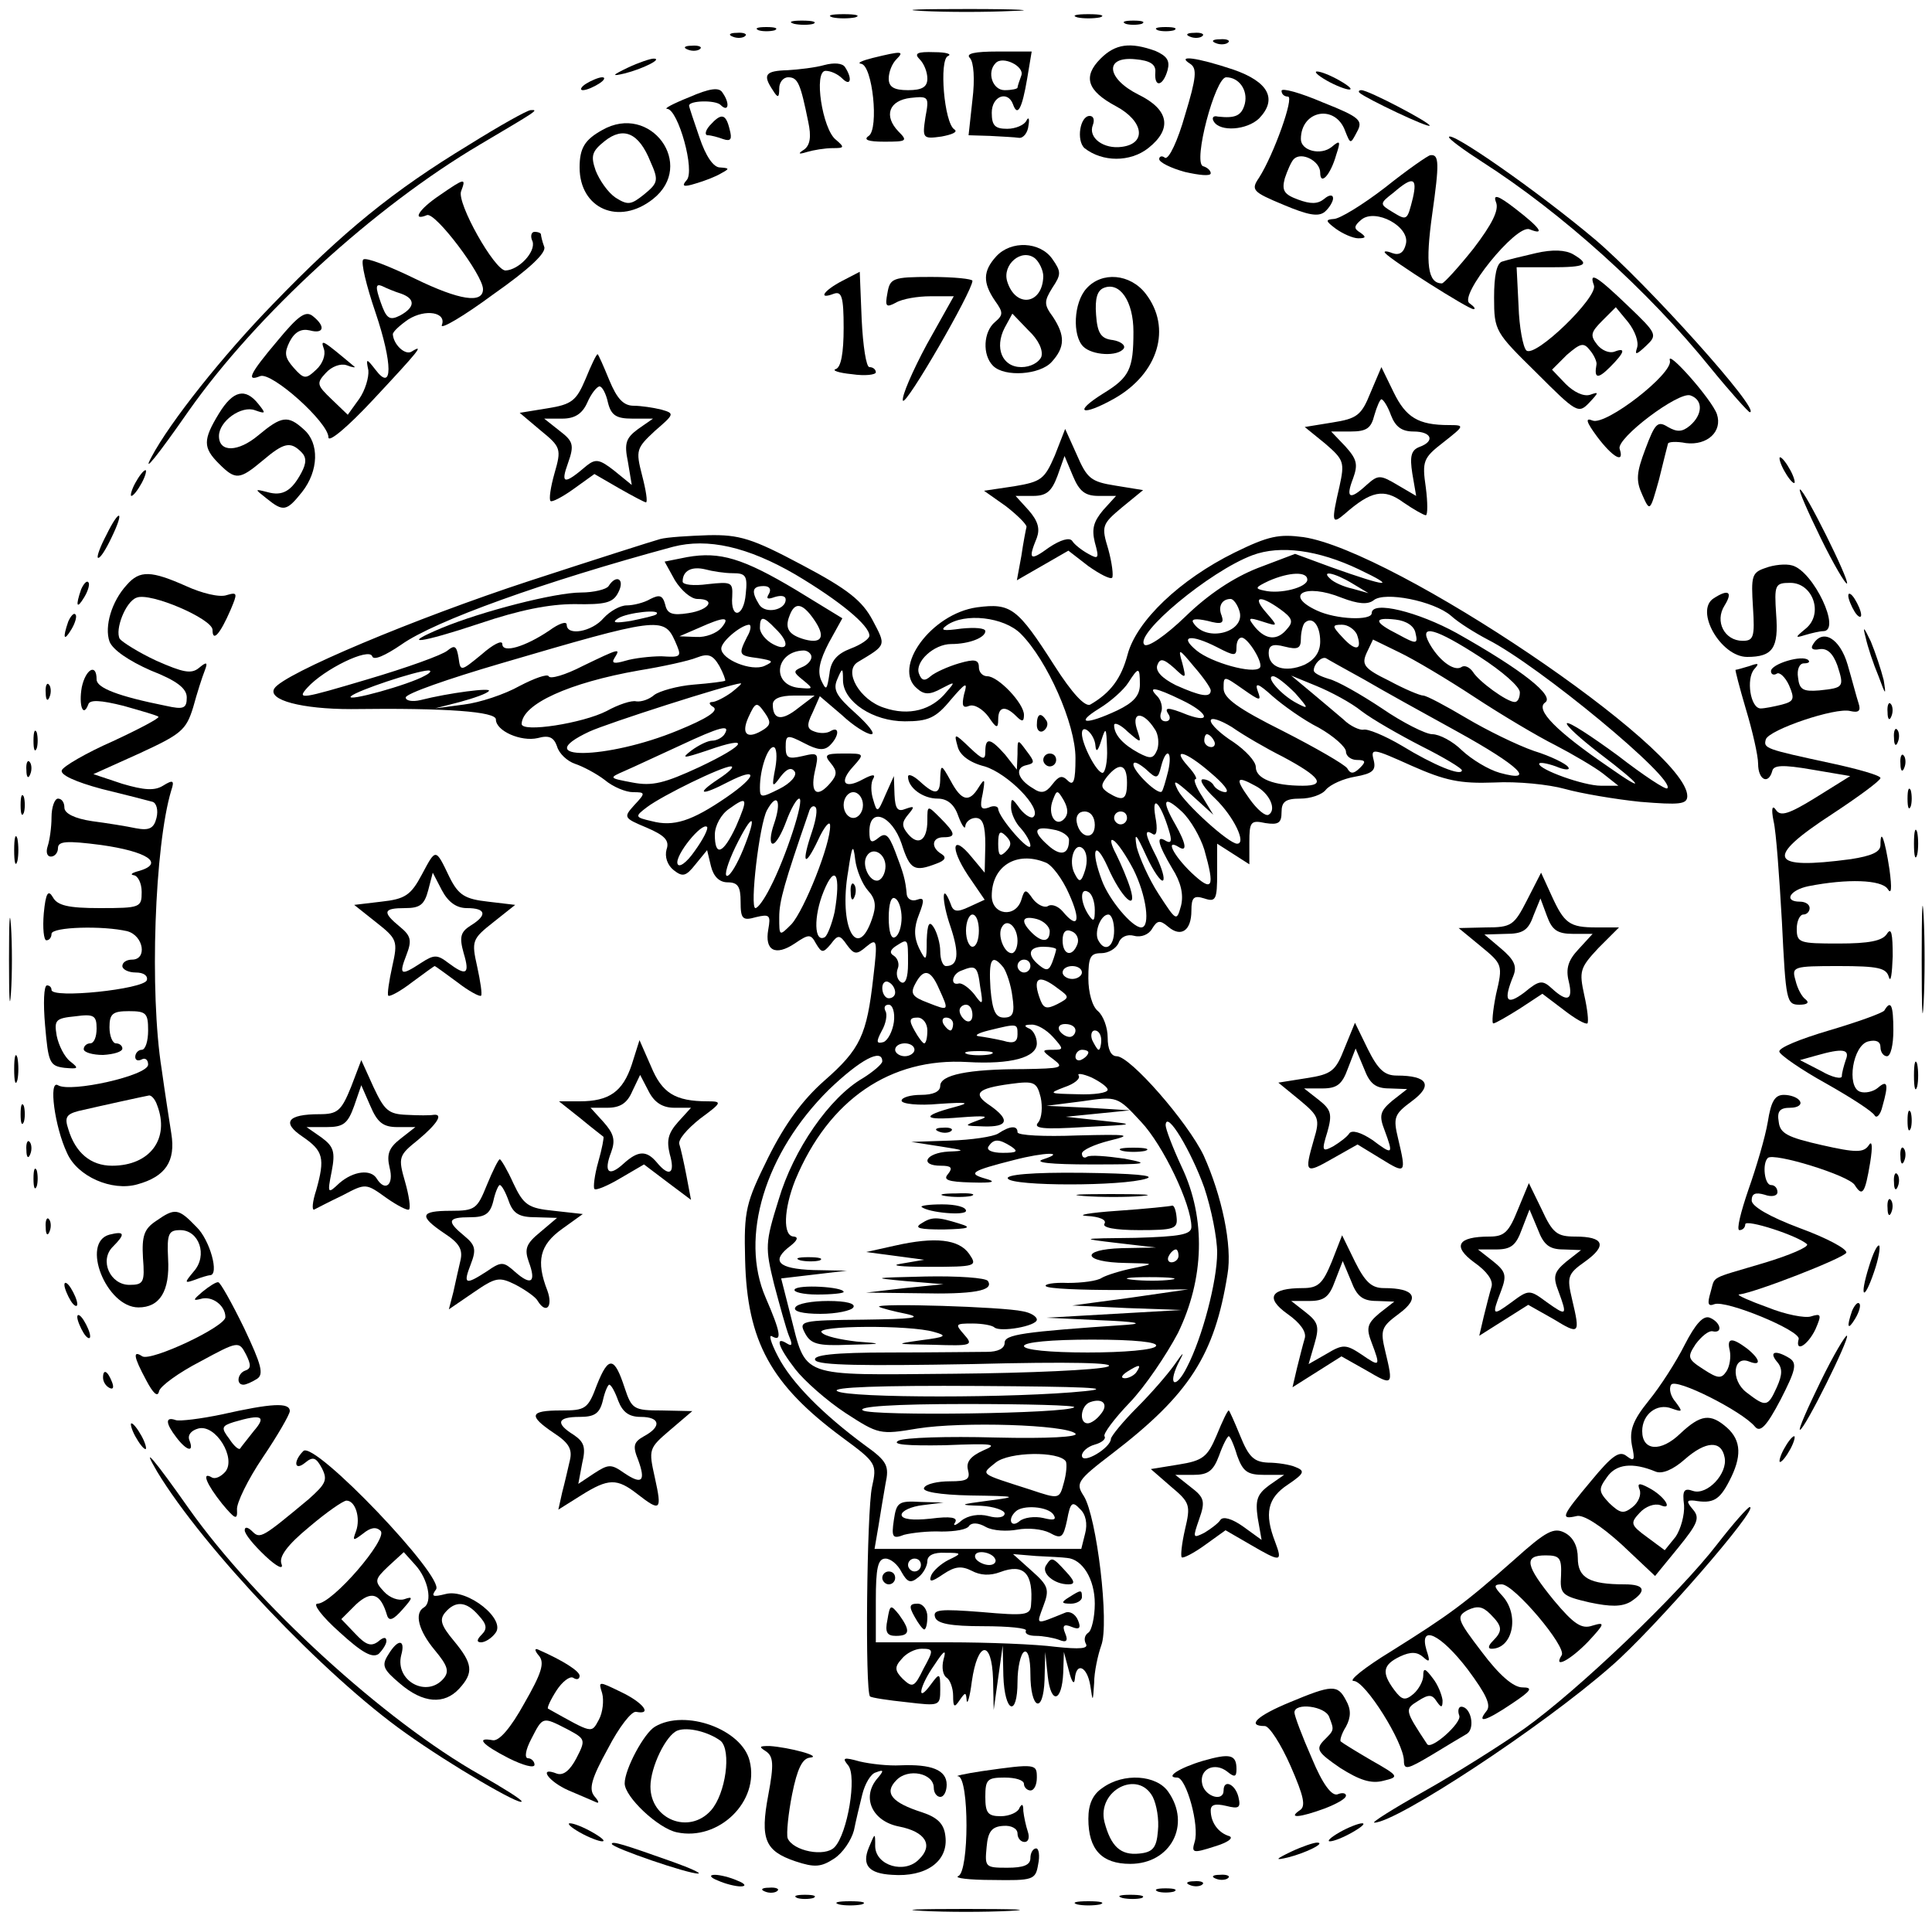 <?xml version="1.0" standalone="no"?>
<!DOCTYPE svg PUBLIC "-//W3C//DTD SVG 20010904//EN"
 "http://www.w3.org/TR/2001/REC-SVG-20010904/DTD/svg10.dtd">
<svg version="1.0" xmlns="http://www.w3.org/2000/svg"
 width="300pt" height="298pt" viewBox="0 0 300 298"
 preserveAspectRatio="xMidYMid meet">
<g transform="translate(0,298) scale(0.1,-0.1)"
fill="#000000" stroke="none">
<path d="M1432 2963 c37 -2 100 -2 140 0 40 1 10 3 -67 3 -77 0 -110 -1 -73
-3z"/>
<path d="M1293 2953 c9 -2 25 -2 35 0 9 3 1 5 -18 5 -19 0 -27 -2 -17 -5z"/>
<path d="M1673 2953 c9 -2 25 -2 35 0 9 3 1 5 -18 5 -19 0 -27 -2 -17 -5z"/>
<path d="M1233 2943 c9 -2 23 -2 30 0 6 3 -1 5 -18 5 -16 0 -22 -2 -12 -5z"/>
<path d="M1748 2943 c6 -2 18 -2 25 0 6 3 1 5 -13 5 -14 0 -19 -2 -12 -5z"/>
<path d="M1178 2933 c6 -2 18 -2 25 0 6 3 1 5 -13 5 -14 0 -19 -2 -12 -5z"/>
<path d="M1798 2933 c6 -2 18 -2 25 0 6 3 1 5 -13 5 -14 0 -19 -2 -12 -5z"/>
<path d="M1138 2923 c7 -3 16 -2 19 1 4 3 -2 6 -13 5 -11 0 -14 -3 -6 -6z"/>
<path d="M1848 2923 c7 -3 16 -2 19 1 4 3 -2 6 -13 5 -11 0 -14 -3 -6 -6z"/>
<path d="M1888 2913 c7 -3 16 -2 19 1 4 3 -2 6 -13 5 -11 0 -14 -3 -6 -6z"/>
<path d="M1068 2903 c7 -3 16 -2 19 1 4 3 -2 6 -13 5 -11 0 -14 -3 -6 -6z"/>
<path d="M1709 2889 c-28 -28 -21 -50 24 -74 43 -23 48 -58 9 -63 -28 -4 -53
14 -45 34 3 8 1 14 -5 14 -15 0 -21 -38 -8 -50 28 -22 71 -22 99 0 38 30 32
60 -15 83 -50 25 -54 60 -5 55 23 -2 32 -8 31 -20 -2 -25 12 -22 19 3 4 15 -1
22 -19 30 -39 14 -62 11 -85 -12z"/>
<path d="M1355 2890 c-16 -4 -25 -8 -18 -9 18 -2 28 -101 12 -112 -9 -6 -1 -9
24 -9 35 0 37 1 22 16 -23 24 -15 48 19 52 28 3 29 2 23 -30 -5 -33 -4 -34 25
-30 16 3 26 7 20 11 -16 10 -24 108 -10 114 7 3 -3 6 -21 6 -27 1 -32 -2 -23
-11 7 -7 12 -20 12 -30 0 -13 -8 -18 -30 -18 -22 0 -30 5 -30 18 0 10 5 23 12
30 13 13 8 13 -37 2z"/>
<path d="M1506 2890 c6 -6 8 -33 4 -65 l-6 -55 33 -1 c18 -1 39 -2 45 -3 7 -1
14 8 15 19 2 11 0 14 -3 8 -3 -7 -17 -13 -30 -13 -19 0 -24 5 -24 25 0 26 25
35 33 13 7 -20 14 -7 22 40 l7 42 -53 0 c-35 0 -50 -3 -43 -10z m80 -27 c-3
-8 -6 -17 -6 -19 0 -2 -9 -4 -20 -4 -19 0 -28 28 -14 42 11 12 45 -5 40 -19z"/>
<path d="M975 2875 c-25 -12 -26 -14 -5 -9 28 7 60 23 45 23 -5 0 -23 -6 -40
-14z"/>
<path d="M1280 2879 c-14 -4 -40 -7 -57 -8 -35 -1 -39 -7 -23 -31 8 -13 10
-12 10 3 0 9 6 17 14 17 15 0 19 -10 31 -69 5 -23 3 -36 -6 -43 -11 -7 -9 -8
4 -4 10 3 28 6 40 6 18 0 19 1 5 13 -21 16 -35 107 -16 107 8 0 19 -5 26 -12
13 -13 16 0 4 18 -4 6 -17 7 -32 3z"/>
<path d="M1848 2881 c11 -7 10 -21 -8 -80 -11 -39 -25 -69 -31 -66 -5 4 -9 2
-9 -2 0 -5 18 -14 40 -20 22 -5 40 -7 40 -2 0 4 -5 9 -12 11 -16 6 19 138 36
138 20 0 34 -20 29 -41 -5 -19 -15 -23 -42 -20 -7 2 -10 -2 -6 -8 10 -16 51
-13 70 5 29 30 15 57 -40 76 -57 19 -89 23 -67 9z"/>
<path d="M2060 2855 c14 -8 30 -14 35 -14 6 0 -1 6 -15 14 -14 8 -29 14 -35
14 -5 0 1 -6 15 -14z"/>
<path d="M910 2850 c-8 -5 -10 -10 -5 -10 6 0 17 5 25 10 8 5 11 10 5 10 -5 0
-17 -5 -25 -10z"/>
<path d="M1070 2829 c-25 -10 -40 -18 -34 -18 17 -1 44 -97 30 -111 -8 -9 -5
-11 14 -5 14 4 32 11 40 16 13 7 13 8 -2 9 -10 0 -22 17 -32 47 -9 26 -16 47
-16 49 0 8 41 9 49 1 12 -12 15 2 3 19 -5 9 -20 7 -52 -7z"/>
<path d="M1990 2839 c0 -5 4 -9 10 -9 10 0 -22 -90 -45 -126 -13 -19 -10 -22
38 -42 38 -16 54 -19 64 -11 7 6 13 16 13 21 0 6 -6 6 -14 -1 -10 -8 -21 -8
-40 -1 -22 8 -26 14 -21 33 4 12 10 26 14 30 12 12 41 -3 41 -21 0 -21 16 -4
25 28 7 21 6 23 -7 12 -17 -14 -48 -6 -48 12 0 45 54 55 69 12 8 -20 8 -20 18
-1 10 18 5 23 -53 46 -35 15 -64 23 -64 18z"/>
<path d="M2111 2836 c10 -9 109 -56 109 -51 0 5 -95 55 -106 55 -4 0 -5 -2 -3
-4z"/>
<path d="M728 2755 c-117 -71 -195 -134 -304 -247 -77 -79 -160 -183 -189
-238 -15 -28 10 3 58 72 105 149 287 316 453 414 86 51 92 54 78 53 -5 0 -48
-24 -96 -54z"/>
<path d="M1102 2785 c-7 -8 -8 -15 -3 -15 5 0 16 -3 24 -6 12 -4 14 0 10 15
-6 25 -13 26 -31 6z"/>
<path d="M935 2778 c-27 -15 -35 -28 -35 -58 0 -64 61 -91 114 -49 67 53 -4
150 -79 107z m75 -49 c13 -29 12 -33 -10 -51 -20 -16 -25 -17 -44 -5 -12 8
-25 27 -31 42 -8 23 -6 30 14 46 29 23 53 13 71 -32z"/>
<path d="M2250 2767 c0 -3 23 -20 51 -38 125 -80 259 -201 355 -320 31 -38 59
-69 61 -69 20 0 -161 201 -240 268 -89 75 -227 171 -227 159z"/>
<path d="M2151 2689 c-35 -27 -71 -49 -80 -49 -13 -1 -13 -3 3 -15 11 -8 27
-15 35 -15 12 0 13 2 3 9 -10 6 -10 10 2 20 22 18 76 -11 69 -38 -3 -13 -10
-18 -21 -14 -10 4 -14 3 -11 0 9 -11 129 -87 137 -87 4 0 1 4 -6 9 -18 11 72
123 93 115 25 -10 17 2 -22 32 -27 21 -35 23 -30 10 5 -12 -6 -34 -35 -72 -24
-30 -46 -54 -49 -54 -22 0 -26 30 -15 108 11 78 11 93 -3 91 -3 0 -35 -22 -70
-50z m43 -16 c-9 -36 -9 -36 -32 -22 -20 12 -20 13 2 30 30 26 37 23 30 -8z"/>
<path d="M683 2677 c-33 -22 -44 -41 -20 -31 13 5 87 -93 87 -115 0 -23 -37
-17 -105 16 -41 20 -77 34 -81 30 -4 -4 5 -41 19 -82 27 -80 27 -125 0 -89
-14 18 -15 18 -11 -1 1 -11 -5 -31 -14 -44 l-18 -25 -25 24 c-23 22 -24 25 -9
41 9 10 23 15 32 12 10 -4 15 -4 12 -2 -49 41 -53 44 -47 27 3 -9 -2 -23 -12
-32 -16 -15 -19 -15 -35 3 -14 16 -15 23 -6 41 8 15 18 20 31 17 22 -6 25 6 5
22 -11 9 -22 2 -55 -38 -44 -52 -49 -64 -27 -55 18 7 106 -72 106 -95 0 -9 30
16 70 59 70 75 80 87 59 74 -10 -6 -28 11 -29 27 0 4 11 14 24 23 27 17 60 11
52 -9 -2 -7 34 14 80 48 57 40 83 65 79 74 -3 8 -5 17 -5 19 0 2 -4 4 -10 4
-5 0 -7 -7 -3 -15 5 -16 -21 -44 -42 -45 -17 0 -76 105 -69 123 8 21 6 21 -33
-6z m-60 -153 c22 -8 22 -21 -2 -34 -16 -8 -21 -5 -30 21 -8 23 -8 29 2 25 6
-3 20 -9 30 -12z"/>
<path d="M1547 2582 c-21 -23 -21 -41 -2 -69 13 -18 13 -22 0 -33 -18 -15 -20
-51 -3 -68 18 -18 73 -14 91 6 21 23 21 41 2 70 -14 19 -14 24 -1 45 14 21 14
25 0 45 -19 27 -64 29 -87 4z m73 -31 c-1 -44 -43 -50 -56 -8 -8 26 22 52 43
36 7 -6 13 -19 13 -28z m-3 -125 c-4 -9 -17 -16 -31 -16 -30 0 -42 30 -26 61
l12 22 25 -26 c16 -15 23 -31 20 -41z"/>
<path d="M2385 2587 c-22 -5 -46 -11 -52 -13 -9 -2 -13 -22 -13 -56 0 -52 2
-54 66 -117 62 -62 65 -64 82 -46 15 16 15 17 1 12 -10 -3 -25 4 -38 17 l-21
22 23 23 c21 18 26 20 36 7 6 -7 11 -18 10 -22 -4 -22 2 -23 21 -4 23 23 25
31 7 24 -8 -3 -20 2 -27 11 -11 14 -10 19 8 37 l21 21 19 -23 c11 -14 17 -31
14 -40 -4 -12 -1 -11 14 3 18 17 17 19 -28 62 -49 47 -61 54 -53 32 7 -18 -92
-114 -105 -101 -5 5 -11 36 -12 69 l-3 60 53 0 c55 0 62 4 35 20 -12 7 -32 8
-58 2z"/>
<path d="M1308 2544 c-29 -15 -39 -30 -13 -20 12 4 15 -5 15 -53 0 -39 -4 -61
-12 -64 -7 -2 4 -6 25 -8 20 -3 37 -1 37 3 0 4 -4 8 -10 8 -5 0 -10 33 -12 74
l-3 74 -27 -14z"/>
<path d="M1378 2525 c-4 -21 -2 -23 13 -15 10 6 34 10 54 10 l36 0 -42 -75
c-22 -41 -39 -80 -37 -87 4 -10 108 170 108 186 0 3 -29 6 -64 6 -60 0 -64 -2
-68 -25z"/>
<path d="M1687 2532 c-20 -22 -22 -73 -5 -90 14 -14 54 -16 63 -3 3 5 -5 11
-17 13 -18 2 -24 10 -26 39 -2 26 2 38 12 42 25 10 46 -21 46 -68 0 -58 -6
-71 -47 -96 -48 -30 -33 -36 17 -8 69 39 90 110 49 163 -24 31 -68 35 -92 8z"/>
<path d="M909 2391 c-14 -33 -21 -39 -59 -45 l-43 -7 32 -27 c32 -26 33 -29
22 -67 -6 -21 -9 -41 -6 -43 2 -2 18 6 36 19 l32 23 38 -22 c21 -12 40 -22 42
-22 3 0 0 19 -6 42 -10 39 -9 42 20 69 30 26 31 27 10 33 -12 3 -32 6 -43 6
-16 0 -26 11 -38 40 -9 22 -17 40 -18 40 -2 0 -10 -17 -19 -39z m35 -36 c5
-20 13 -25 38 -25 l32 0 -23 -16 c-19 -14 -22 -22 -16 -51 l6 -36 -27 22 c-23
18 -29 19 -43 8 -35 -30 -41 -29 -29 4 10 28 8 34 -13 50 l-24 19 28 0 c19 0
31 7 39 25 6 14 15 25 19 25 4 0 10 -11 13 -25z"/>
<path d="M2593 2420 c5 -20 -99 -101 -120 -93 -12 5 -10 -2 7 -25 24 -32 43
-43 35 -19 -6 16 92 90 110 83 20 -7 19 -30 -1 -47 -12 -10 -20 -10 -34 -2
-16 10 -20 6 -35 -34 -14 -37 -15 -49 -5 -71 12 -27 12 -27 26 23 7 28 13 53
14 56 0 3 13 4 28 1 33 -4 57 18 48 45 -8 23 -79 103 -73 83z"/>
<path d="M2128 2370 c-14 -35 -21 -40 -59 -46 l-43 -7 32 -26 c29 -25 30 -29
22 -66 -13 -56 -12 -60 8 -43 41 36 61 40 91 18 16 -11 32 -20 35 -20 3 0 3
20 0 43 -6 41 -4 46 27 70 33 26 34 27 9 27 -48 0 -67 12 -86 51 l-19 39 -17
-40z m32 -35 c7 -18 17 -25 35 -25 28 0 34 -15 9 -24 -13 -5 -15 -15 -11 -41
l6 -35 -29 17 c-27 16 -30 16 -48 0 -26 -24 -33 -21 -21 10 8 22 6 30 -12 50
l-22 23 30 0 c25 0 32 5 37 25 4 14 9 25 11 25 3 0 10 -11 15 -25z"/>
<path d="M340 2338 c-25 -41 -25 -53 0 -78 26 -26 32 -25 68 5 33 28 43 30 60
13 8 -8 8 -17 0 -32 -15 -28 -29 -37 -53 -30 -20 5 -20 5 -1 -10 26 -21 31
-20 55 10 26 33 27 76 3 97 -25 23 -35 21 -71 -9 -31 -26 -61 -27 -61 -1 0 23
35 48 56 40 17 -6 17 -5 5 10 -20 25 -39 21 -61 -15z"/>
<path d="M1638 2273 c-16 -37 -21 -41 -63 -48 l-47 -7 34 -24 c18 -14 32 -28
32 -32 -1 -4 -5 -24 -8 -45 l-7 -38 40 23 40 23 31 -24 c17 -12 34 -21 37 -18
2 3 0 22 -6 44 -11 36 -10 39 21 65 l33 27 -43 7 c-38 6 -44 11 -60 48 l-18
40 -16 -41z m68 -63 l27 0 -20 -22 c-15 -18 -18 -29 -13 -50 7 -25 6 -27 -10
-18 -11 6 -22 15 -25 20 -4 6 -18 2 -36 -10 -30 -22 -33 -19 -19 15 5 14 2 26
-13 43 l-20 22 27 0 c21 0 29 7 38 31 l11 31 13 -31 c10 -24 19 -31 40 -31z"/>
<path d="M2770 2250 c6 -11 13 -20 16 -20 2 0 0 9 -6 20 -6 11 -13 20 -16 20
-2 0 0 -9 6 -20z"/>
<path d="M210 2230 c-6 -11 -8 -20 -6 -20 3 0 10 9 16 20 6 11 8 20 6 20 -3 0
-10 -9 -16 -20z"/>
<path d="M2827 2145 c20 -41 39 -73 41 -71 4 5 -66 146 -73 146 -3 0 12 -34
32 -75z"/>
<path d="M165 2149 c-9 -17 -15 -33 -13 -35 3 -2 12 12 21 31 21 43 13 47 -8
4z"/>
<path d="M1025 2143 c-11 -3 -102 -32 -203 -65 -177 -58 -382 -144 -396 -167
-11 -18 43 -32 119 -32 150 2 225 -4 225 -16 0 -18 39 -35 65 -29 18 5 25 1
30 -13 3 -11 16 -23 28 -27 12 -4 33 -15 46 -25 13 -11 33 -19 44 -19 19 0 20
-1 2 -20 -17 -19 -17 -20 19 -35 28 -12 36 -20 31 -34 -3 -11 1 -24 11 -32 14
-11 19 -10 34 9 l18 22 6 -25 c4 -16 13 -25 26 -25 16 0 20 -7 20 -30 0 -27 3
-30 24 -24 21 5 23 3 19 -19 -6 -33 11 -42 41 -22 22 15 25 15 33 0 9 -15 11
-15 23 -1 11 15 14 15 25 -1 11 -15 15 -16 30 -3 17 14 18 11 11 -48 -10 -89
-20 -111 -76 -160 -34 -30 -61 -67 -87 -119 -35 -71 -38 -82 -36 -159 3 -127
40 -194 151 -276 53 -39 54 -41 46 -77 -8 -37 -11 -318 -3 -325 2 -2 28 -6 57
-9 51 -6 52 -6 52 20 0 26 -1 26 -15 7 -22 -30 -18 -3 6 31 15 23 19 25 14 8
-3 -12 -1 -24 5 -28 5 -3 10 -16 10 -28 0 -18 2 -19 10 -7 9 13 10 13 11 0 1
-8 5 5 8 29 9 63 31 66 33 4 l1 -48 7 50 7 50 1 -47 c2 -58 22 -65 22 -9 0 22
5 43 10 46 6 4 10 -10 10 -34 0 -55 20 -64 22 -9 l1 43 4 -38 c5 -44 22 -40
24 6 l1 32 8 -30 c4 -16 8 -22 9 -12 2 27 19 20 24 -10 4 -27 4 -26 6 4 0 17
6 44 11 58 13 34 -7 200 -27 232 -13 20 -11 24 44 66 120 92 159 153 179 278
8 45 -9 123 -37 185 -25 52 -114 154 -135 154 -9 0 -14 11 -14 29 0 16 -7 34
-15 41 -9 7 -15 29 -15 51 0 33 3 39 20 39 11 0 23 7 27 16 3 9 13 14 24 11
11 -3 23 2 28 11 8 13 12 14 25 3 20 -17 36 -6 36 25 0 21 4 24 20 19 18 -6
20 -2 20 40 l0 45 25 -16 25 -16 0 34 c0 32 2 35 25 30 20 -3 25 0 25 17 0 16
6 21 29 21 16 0 34 6 40 14 7 8 27 17 45 20 28 5 33 10 29 26 -5 19 -1 18 59
-9 52 -23 75 -28 128 -26 36 2 85 -3 110 -10 25 -7 78 -16 117 -20 61 -5 73
-4 73 9 0 74 -455 381 -596 402 -38 5 -54 2 -107 -24 -85 -42 -152 -106 -166
-158 -10 -38 -27 -60 -58 -78 -8 -4 -28 17 -56 61 -57 89 -67 97 -120 90 -71
-10 -132 -94 -93 -126 11 -10 20 -10 38 0 21 11 22 11 8 -5 -23 -29 -59 -38
-97 -25 -38 12 -64 57 -41 71 45 27 44 25 23 65 -16 30 -38 48 -110 86 -77 41
-97 47 -145 46 -30 -1 -64 -3 -75 -6z m210 -55 c69 -41 115 -79 115 -95 0 -5
-13 -14 -29 -20 -21 -8 -31 -19 -33 -39 -4 -26 -5 -27 -13 -10 -6 14 -2 31 12
58 l21 38 -72 44 c-82 49 -118 60 -169 51 l-35 -7 16 -29 c10 -16 25 -29 35
-29 29 0 19 -17 -14 -22 -25 -4 -33 -1 -36 13 -4 15 -9 16 -23 9 -10 -6 -27
-10 -37 -10 -10 0 -26 -9 -36 -20 -18 -21 -57 -28 -57 -10 0 6 -12 2 -27 -9
-37 -25 -73 -36 -73 -21 0 7 -15 -1 -32 -16 -33 -27 -33 -27 -36 -5 -3 18 -6
20 -17 11 -8 -7 -64 -27 -125 -45 -101 -30 -110 -32 -93 -13 26 29 96 63 101
49 2 -7 20 1 45 18 52 37 222 98 422 152 54 14 116 0 190 -43z m875 8 c61 -29
45 -28 -42 3 l-57 21 -58 -22 c-38 -15 -77 -41 -112 -75 -31 -30 -59 -49 -64
-44 -16 16 101 114 168 139 43 16 102 8 165 -22z m-972 -6 c20 0 23 -4 20 -32
-3 -37 -24 -40 -21 -4 1 22 -1 23 -38 19 -22 -3 -39 -1 -39 4 0 17 14 24 35
19 11 -3 30 -6 43 -6z m892 -10 c0 -12 -42 -23 -67 -17 -15 3 -14 5 7 15 32
14 60 15 60 2z m70 -6 l25 -15 -25 7 c-14 3 -29 10 -34 15 -16 14 6 10 34 -7z
m-906 -16 c-5 -8 -2 -9 9 -5 10 3 17 2 17 -4 0 -16 -31 -23 -41 -8 -13 21 -11
29 7 29 9 0 12 -5 8 -12z m939 -10 c17 14 93 -1 120 -24 12 -11 38 -27 57 -37
79 -40 293 -217 279 -231 -2 -3 -37 20 -77 51 -41 30 -76 53 -79 50 -2 -3 21
-24 51 -47 66 -50 75 -64 14 -21 -82 56 -114 89 -99 100 16 10 -34 50 -137
108 -60 33 -132 51 -132 31 0 -12 -55 -10 -85 4 -52 24 -19 43 38 20 26 -10
41 -11 50 -4z m-209 -15 c13 -34 -51 -52 -71 -20 -4 6 4 7 22 3 22 -6 26 -4
22 8 -6 14 0 26 14 26 4 0 10 -8 13 -17z m64 1 c18 -13 21 -19 11 -30 -15 -19
-33 -18 -50 2 -12 15 -11 16 11 9 25 -8 25 -8 6 14 -22 25 -10 28 22 5z m-724
-16 c18 -26 13 -38 -14 -31 -25 7 -32 17 -24 37 8 22 20 20 38 -6z m-245 8
c-2 -2 -20 -6 -39 -10 -25 -4 -31 -3 -20 4 14 9 69 15 59 6z m101 -21 c-7 -8
-24 -15 -39 -14 l-26 1 30 13 c40 18 50 18 35 0z m84 -1 c23 -22 20 -37 -4
-24 -11 6 -20 17 -20 25 0 19 5 19 24 -1z m381 -8 c41 -41 85 -140 85 -193 0
-36 -3 -44 -12 -35 -9 9 -14 7 -24 -6 -10 -13 -17 -15 -30 -6 -24 14 -29 32
-10 36 13 3 13 5 0 22 -14 19 -14 19 -14 -5 l-1 -24 -18 23 c-23 26 -31 28
-31 5 0 -14 -4 -13 -24 6 -24 23 -25 23 -19 2 3 -13 18 -25 42 -31 36 -11 89
-65 76 -78 -3 -4 -13 2 -21 12 -13 18 -14 18 -14 2 0 -9 7 -24 15 -32 8 -9 15
-21 15 -27 0 -13 -49 43 -50 57 0 4 -7 6 -15 2 -12 -4 -14 0 -9 22 4 23 3 24
-6 10 -15 -25 -27 -22 -44 10 -14 25 -15 26 -16 5 0 -27 -7 -29 -32 -6 -10 9
-18 12 -18 7 0 -17 23 -34 46 -34 15 0 26 -9 32 -27 6 -16 11 -22 11 -15 1 6
8 12 16 12 11 0 15 -11 15 -42 l-1 -43 -20 24 c-30 37 -35 16 -6 -28 l26 -38
-24 -11 c-19 -9 -25 -8 -29 5 -14 36 -14 4 0 -36 14 -42 12 -61 -7 -61 -5 0
-9 10 -9 23 0 12 -5 29 -10 37 -7 11 -10 6 -11 -20 0 -33 -1 -34 -12 -12 -8
17 -8 32 0 52 9 23 8 27 -3 23 -8 -3 -15 1 -16 8 -2 23 -5 33 -18 67 -10 26
-15 30 -26 21 -11 -9 -14 -7 -14 10 0 39 35 25 50 -19 13 -41 20 -44 54 -31
14 5 16 10 8 15 -17 10 -15 26 3 26 20 0 19 6 -5 30 -20 20 -20 20 -20 -4 0
-31 -14 -40 -30 -21 -10 12 -10 18 0 30 11 13 10 14 -4 9 -12 -5 -16 0 -17 22
l-1 29 -13 -29 c-12 -28 -13 -29 -19 -8 -4 12 -4 27 0 33 4 7 -1 7 -16 -1 -29
-16 -38 -5 -15 20 18 20 17 20 -15 20 -28 0 -31 -2 -20 -15 10 -12 10 -18 0
-30 -21 -25 -32 -17 -25 16 7 30 6 31 -19 25 -22 -5 -26 -3 -26 14 0 19 2 20
29 6 21 -11 31 -12 40 -3 14 14 15 30 1 22 -6 -4 -17 -4 -25 -1 -12 4 -13 10
-3 30 l11 25 34 -29 c18 -17 39 -30 46 -30 7 0 -5 15 -25 33 -29 26 -35 36
-28 52 8 19 9 19 9 -2 1 -33 47 -63 96 -63 36 0 48 5 71 33 24 28 27 29 21 9
-4 -18 -2 -22 8 -18 8 3 21 -5 30 -17 12 -18 15 -19 15 -4 0 20 11 22 28 5 9
-9 12 -9 12 2 0 18 -40 60 -57 60 -7 0 -13 6 -13 14 0 12 -7 13 -31 6 -17 -5
-37 -14 -44 -20 -9 -8 -14 -7 -18 4 -7 18 23 46 50 46 28 0 53 10 53 20 0 5
-17 6 -37 4 -29 -4 -34 -3 -23 5 28 20 89 13 115 -13z m465 -12 c0 -16 -8 -28
-24 -36 -30 -13 -56 -5 -56 18 0 12 6 15 25 10 20 -5 25 -3 25 12 0 10 3 22 6
25 12 11 24 -4 24 -29z m148 13 c4 -17 2 -18 -27 -2 -38 19 -39 27 -4 23 17
-2 29 -10 31 -21z m-1150 -12 c11 -25 11 -26 -21 -24 -17 0 -43 -3 -56 -7 -17
-5 -22 -4 -17 4 10 16 9 16 -49 -12 -27 -14 -51 -21 -53 -16 -2 4 -22 -3 -45
-15 -23 -13 -62 -26 -87 -29 l-45 -6 39 10 c22 6 42 13 45 17 6 6 -63 -3 -106
-14 -13 -3 -23 -1 -23 4 0 6 66 29 148 53 242 71 253 73 270 35z m112 6 c-14
-28 -13 -29 18 -33 23 -4 24 -5 9 -12 -20 -9 -67 10 -67 27 0 11 30 36 43 37
4 0 3 -9 -3 -19z m947 4 c9 -25 -2 -27 -22 -5 -17 18 -17 20 -1 20 9 0 19 -7
23 -15z m191 -35 c34 -22 62 -46 62 -55 0 -8 -3 -15 -8 -15 -12 0 -56 32 -65
47 -5 7 -13 11 -18 7 -12 -7 -36 12 -50 38 -16 30 11 22 79 -22z m-408 15 c27
-14 30 -14 30 0 0 8 3 15 8 15 10 0 35 -41 28 -47 -10 -10 -75 8 -98 27 -28
23 -9 26 32 5z m399 -77 c41 -27 98 -61 126 -75 27 -14 61 -34 74 -44 l24 -19
-27 0 c-27 0 -96 25 -96 34 0 3 12 1 26 -4 14 -6 23 -6 19 -1 -3 5 -27 17 -53
25 -26 9 -73 32 -105 51 -32 19 -62 35 -67 35 -5 0 -29 10 -53 23 -39 19 -43
25 -35 43 l10 21 41 -20 c23 -11 75 -42 116 -69z m-1163 25 c-1 -1 -23 -4 -49
-6 -25 -2 -53 -10 -61 -16 -8 -7 -20 -11 -28 -10 -7 2 -28 -5 -46 -15 -37 -19
-132 -34 -132 -20 1 31 74 64 182 83 37 6 78 15 90 20 18 7 25 4 35 -13 6 -11
10 -22 9 -23z m134 37 c0 -6 -7 -13 -15 -16 -14 -6 -13 -8 2 -20 17 -14 16
-14 -7 -12 -43 5 -36 57 8 58 6 0 12 -5 12 -10z m620 -52 c0 -12 -16 -9 -54 8
-22 11 -32 22 -29 31 4 11 9 11 26 -4 19 -18 19 -17 13 7 -7 24 -6 24 18 -5
14 -16 26 -33 26 -37z m238 17 c29 -17 94 -53 145 -81 96 -53 124 -80 66 -64
-18 5 -44 21 -59 35 -14 14 -35 25 -46 25 -10 0 -46 18 -78 40 -33 22 -70 43
-83 46 -13 4 -23 9 -23 13 0 10 12 22 19 19 3 -2 30 -17 59 -33z m-1458 6
c-24 -14 -125 -42 -115 -32 10 9 100 39 120 40 6 0 3 -4 -5 -8z m1110 -14 c0
-17 -10 -28 -35 -40 -49 -23 -67 -21 -28 3 18 11 38 29 45 40 16 25 18 25 18
-3z m183 -10 c-5 14 1 12 23 -8 16 -14 48 -37 72 -49 23 -13 42 -30 42 -37 0
-7 8 -13 17 -13 14 0 14 -3 5 -12 -10 -10 -15 -10 -20 -1 -4 6 -49 32 -100 58
-70 35 -92 51 -92 66 0 20 0 20 30 -1 27 -19 29 -19 23 -3z m58 -3 c21 -24 22
-26 3 -16 -25 13 -50 42 -37 42 5 0 20 -12 34 -26z m103 -28 c17 -13 59 -37
94 -55 34 -17 62 -34 62 -37 0 -10 -44 8 -93 38 -27 16 -54 27 -60 25 -5 -1
-20 5 -31 16 -12 10 -34 29 -51 43 l-30 25 39 -16 c22 -9 54 -26 70 -39z
m-978 29 c-11 -8 -25 -15 -30 -15 -6 0 -5 -4 2 -8 8 -6 -11 -18 -55 -36 -111
-46 -234 -47 -138 -2 28 13 215 73 235 75 3 0 -4 -6 -14 -14z m699 -12 c40
-19 48 -37 9 -23 -32 13 -37 12 -29 0 3 -5 1 -10 -5 -10 -7 0 -10 6 -7 14 3 7
0 19 -6 25 -16 16 -3 14 38 -6z m-595 -12 c-26 -21 -40 -19 -40 5 0 9 11 14
33 14 l32 0 -25 -19z m-53 -33 c-26 -17 -37 -9 -25 18 11 24 13 25 25 8 10
-14 10 -19 0 -26z m606 0 c6 -8 7 -23 4 -32 -6 -14 -10 -15 -29 -5 -24 13 -38
28 -38 43 0 5 10 1 21 -10 22 -19 22 -19 14 5 -8 27 11 26 28 -1z m199 -43
c58 -31 68 -45 31 -45 -45 0 -73 11 -73 29 0 9 -16 26 -35 39 -19 12 -35 27
-35 33 0 6 15 1 33 -10 17 -12 53 -33 79 -46z m-867 35 c-3 -5 -12 -10 -19
-10 -7 0 -21 -7 -32 -15 -17 -13 -14 -13 25 0 68 24 61 9 -13 -26 -54 -25 -73
-30 -104 -24 -37 7 -37 7 -12 18 14 6 52 24 85 39 64 30 80 34 70 18z m576
-18 c1 -11 4 -8 9 8 7 22 8 21 9 -12 1 -21 -3 -38 -7 -38 -9 0 -32 44 -32 61
0 17 20 -1 21 -19z m184 8 c3 -5 1 -10 -4 -10 -6 0 -11 5 -11 10 0 6 2 10 4
10 3 0 8 -4 11 -10z m-681 -42 c-6 -31 -5 -32 8 -14 10 13 17 15 22 8 4 -6 -6
-18 -24 -27 -28 -14 -30 -14 -30 2 0 29 12 63 21 63 5 0 6 -15 3 -32z m610 -5
c-4 -16 -8 -30 -10 -32 -6 -6 -44 31 -44 42 0 6 8 2 19 -7 17 -16 19 -16 24 4
8 31 18 24 11 -7z m66 -3 c19 -16 30 -29 23 -30 -6 0 -15 5 -18 10 -3 6 -11
10 -17 10 -7 0 2 -14 19 -30 29 -28 49 -70 34 -70 -13 0 -81 62 -92 83 -9 18
-5 16 22 -8 l33 -30 -17 28 c-10 15 -14 27 -11 27 4 0 -1 9 -11 20 -27 30 -4
24 35 -10z m-765 -10 c-36 -24 -26 -26 16 -4 47 24 45 9 -3 -24 -54 -37 -82
-46 -116 -37 -26 6 -27 7 -7 22 24 18 116 63 130 63 6 0 -3 -9 -20 -20z m635
-5 c0 -27 -6 -30 -29 -16 -12 8 -12 12 -2 25 19 23 31 20 31 -9z m199 -5 c22
-11 34 -37 21 -45 -5 -3 -18 8 -30 25 -23 32 -20 36 9 20z m-609 -30 c0 -11
-7 -20 -15 -20 -8 0 -15 9 -15 20 0 11 7 20 15 20 8 0 15 -9 15 -20z m312 -22
c-13 -13 -26 8 -17 30 6 16 7 16 17 -1 7 -13 7 -22 0 -29z m-509 -11 c-20 -43
-33 -48 -33 -13 0 14 10 32 22 40 29 21 30 17 11 -27z m59 4 c-6 -17 -7 -31
-2 -31 5 0 14 16 21 35 7 19 16 35 20 35 9 0 -21 -92 -45 -138 -9 -18 -19 -32
-23 -32 -9 0 6 130 18 152 16 29 23 14 11 -21z m613 -10 c5 -16 4 -21 -4 -17
-17 11 -13 -5 9 -42 14 -22 18 -41 14 -58 -7 -25 -7 -25 -35 18 -15 23 -30 57
-34 73 -4 24 -1 21 15 -14 11 -24 23 -41 26 -38 3 3 -2 19 -10 36 -18 35 -20
45 -6 36 6 -4 8 7 4 27 -6 36 8 22 21 -21z m55 -30 c17 -60 13 -67 -20 -36
-28 27 -41 53 -20 40 14 -9 12 5 -5 35 -22 38 -18 46 10 20 14 -13 29 -40 35
-59z m-609 28 c-17 -50 -12 -58 9 -14 10 22 19 32 19 23 1 -28 -40 -131 -60
-153 -19 -19 -19 -19 -19 11 0 25 8 53 46 163 2 8 7 11 10 8 4 -3 1 -20 -5
-38z m439 10 c0 -24 -23 -21 -28 4 -2 10 3 17 12 17 10 0 16 -9 16 -21z m50
11 c0 -5 -4 -10 -10 -10 -5 0 -10 5 -10 10 0 6 5 10 10 10 6 0 10 -4 10 -10z
m-596 -49 c-9 -22 -20 -41 -25 -41 -5 0 1 20 13 45 27 55 35 53 12 -4z m-75
-2 c-13 -19 -25 -27 -27 -20 -4 13 38 65 46 57 2 -3 -6 -19 -19 -37z m581 17
c0 -23 -13 -26 -32 -9 -25 22 -23 31 7 25 14 -2 25 -10 25 -16z m-98 -18 c-9
-9 -12 -7 -12 12 0 19 3 21 12 12 9 -9 9 -15 0 -24z m198 -28 c20 -40 27 -90
12 -90 -14 0 -50 43 -61 73 -18 48 -11 65 9 21 21 -48 47 -72 35 -33 -4 13
-14 37 -22 53 -8 15 -10 25 -4 21 6 -3 20 -24 31 -45z m-412 -33 c12 -13 13
-24 6 -44 -23 -67 -52 -12 -37 74 6 41 8 44 11 18 2 -16 11 -38 20 -48z m337
32 c-6 -19 -9 -20 -16 -6 -11 20 0 52 13 39 6 -6 7 -20 3 -33z m-310 6 c0 -10
-5 -20 -11 -22 -13 -4 -27 24 -18 38 9 15 29 4 29 -16z m248 6 c10 -3 27 -26
37 -49 19 -42 14 -56 -10 -27 -7 8 -17 12 -23 8 -5 -3 -16 2 -23 11 -11 16
-13 16 -18 -1 -9 -29 -46 -24 -46 6 0 46 38 70 83 52z m-327 -77 c-4 -18 -11
-36 -15 -39 -17 -10 -18 32 -2 71 18 44 27 26 17 -32z m404 3 c0 -18 -2 -19
-10 -7 -13 20 -13 43 0 35 6 -3 10 -16 10 -28z m-300 -12 c0 -13 -4 -27 -10
-30 -6 -4 -10 8 -10 30 0 22 4 34 10 30 6 -3 10 -17 10 -30z m120 -20 c0 -14
-4 -25 -10 -25 -5 0 -10 11 -10 25 0 14 5 25 10 25 6 0 10 -11 10 -25z m110
-1 c0 -17 -12 -18 -28 -2 -18 18 -15 27 8 21 11 -3 20 -12 20 -19z m100 1 c0
-25 -14 -34 -24 -16 -8 12 3 41 15 41 5 0 9 -11 9 -25z m-150 -16 c0 -10 -4
-19 -9 -19 -12 0 -23 29 -15 41 8 14 24 0 24 -22z m93 -5 c-8 -21 -23 -17 -23
6 0 13 5 18 14 14 8 -3 12 -12 9 -20z m-263 -30 c0 -22 -4 -33 -11 -29 -6 4
-8 13 -5 21 3 7 0 16 -6 20 -7 4 -6 9 3 15 19 12 19 13 19 -27z m230 22 c0 -2
-3 -12 -6 -20 -5 -13 -9 -14 -20 -5 -20 16 -17 29 6 29 11 0 20 -2 20 -4z
m-82 -28 c5 -7 12 -28 14 -45 4 -26 1 -33 -13 -33 -13 0 -18 10 -21 45 -3 46
2 55 20 33z m42 2 c0 -5 -4 -10 -10 -10 -5 0 -10 5 -10 10 0 6 5 10 10 10 6 0
10 -4 10 -10z m-78 -32 c5 -29 4 -30 -9 -12 -8 10 -19 18 -24 17 -14 -4 -11
15 4 20 22 9 25 7 29 -25z m158 22 c0 -5 -7 -10 -15 -10 -8 0 -15 5 -15 10 0
6 7 10 15 10 8 0 15 -4 15 -10z m-222 -25 c16 -35 16 -35 -17 -22 -24 9 -28
14 -20 29 13 25 24 23 37 -7z m-68 -6 c0 -5 -4 -9 -10 -9 -5 0 -10 7 -10 16 0
8 5 12 10 9 6 -3 10 -10 10 -16z m253 6 c18 -13 18 -14 -1 -24 -16 -8 -21 -7
-26 5 -14 36 -4 43 27 19z m-255 -52 c-2 -14 -9 -28 -16 -31 -11 -3 -12 0 -3
17 7 12 9 26 6 31 -3 6 -1 10 5 10 6 0 10 -12 8 -27z m122 11 c0 -8 -4 -12
-10 -9 -5 3 -10 10 -10 16 0 5 5 9 10 9 6 0 10 -7 10 -16z m-70 -24 c0 -11 -2
-20 -5 -20 -2 0 -9 9 -15 20 -9 16 -8 20 5 20 8 0 15 -9 15 -20z m40 10 c0 -5
-2 -10 -4 -10 -3 0 -8 5 -11 10 -3 6 -1 10 4 10 6 0 11 -4 11 -10z m100 -16
c0 -12 -6 -15 -22 -10 -13 3 -30 6 -38 7 -8 1 -1 5 15 9 45 11 45 11 45 -6z
m55 -4 c17 -19 17 -20 0 -20 -18 0 -18 -1 1 -15 17 -13 13 -14 -47 -15 -86 0
-129 -9 -129 -26 0 -9 -11 -14 -30 -14 -16 0 -30 -4 -30 -9 0 -5 26 -8 58 -5
45 3 50 2 24 -5 -53 -14 -49 -21 9 -16 39 3 47 2 29 -4 -24 -9 -24 -9 8 -10
37 -1 41 10 10 32 -29 19 -21 27 31 34 37 5 41 3 47 -21 3 -14 2 -32 -4 -39
-8 -9 7 -11 71 -7 82 4 82 4 27 10 l-55 6 50 5 50 5 -65 4 -65 3 55 7 c55 8
55 8 92 -32 34 -36 78 -128 78 -163 0 -12 -18 -15 -87 -17 -87 -1 -87 -1 -28
-8 l60 -7 -53 -1 c-66 -2 -61 -22 6 -23 46 -1 46 -1 12 -8 -20 -4 -42 -11 -49
-15 -7 -5 -31 -8 -53 -8 -22 1 -37 -2 -34 -5 3 -4 54 -6 113 -6 l108 1 -90
-13 -90 -12 85 -4 85 -3 -105 -6 -105 -6 85 -4 c52 -2 68 -5 40 -7 -162 -11
-190 -15 -190 -28 0 -9 -11 -14 -27 -14 -16 0 -83 -1 -151 -1 -88 0 -121 -4
-116 -12 5 -8 74 -9 243 -6 155 4 227 2 211 -4 -14 -5 -121 -10 -239 -11 -244
-2 -228 -8 -254 93 l-14 55 51 6 51 6 -52 1 c-55 2 -67 14 -35 38 10 8 12 13
5 14 -18 0 -16 43 2 88 52 125 148 190 267 183 68 -4 108 7 108 29 0 10 -6 21
-12 23 -9 4 -7 6 3 6 9 1 24 -8 34 -19z m35 10 c0 -5 -4 -10 -9 -10 -6 0 -13
5 -16 10 -3 6 1 10 9 10 9 0 16 -4 16 -10z m40 -15 c0 -8 -2 -15 -4 -15 -2 0
-6 7 -10 15 -3 8 -1 15 4 15 6 0 10 -7 10 -15z m-290 -15 c0 -5 -7 -10 -15
-10 -8 0 -15 5 -15 10 0 6 7 10 15 10 8 0 15 -4 15 -10z m118 -7 c-10 -2 -26
-2 -35 0 -10 3 -2 5 17 5 19 0 27 -2 18 -5z m152 3 c0 -3 -4 -8 -10 -11 -5 -3
-10 -1 -10 4 0 6 5 11 10 11 6 0 10 -2 10 -4z m-320 -14 c0 -4 -14 -16 -30
-26 -52 -30 -108 -111 -131 -189 -21 -67 -21 -74 -7 -131 9 -34 19 -70 23 -80
6 -14 5 -17 -3 -12 -19 12 -14 -5 13 -40 14 -18 49 -49 78 -68 51 -33 53 -34
112 -24 69 11 231 6 245 -8 5 -5 -41 -8 -125 -6 -73 2 -141 0 -150 -5 -11 -6
14 -8 72 -7 75 3 84 2 60 -8 -20 -9 -27 -18 -24 -30 4 -15 -1 -18 -28 -18 -19
0 -37 -4 -40 -10 -4 -6 23 -11 72 -12 73 -1 75 -2 28 -8 -46 -6 -47 -7 -12 -8
20 -1 37 -7 37 -12 0 -6 -11 -8 -25 -4 -15 4 -32 1 -42 -7 -9 -8 -14 -9 -10
-3 5 8 -7 10 -38 6 -28 -3 -45 -1 -45 6 0 6 15 13 33 15 l32 4 -36 1 c-34 2
-37 -1 -41 -28 -4 -27 -2 -30 16 -23 12 3 38 6 58 5 21 0 40 3 43 9 4 5 14 5
26 -2 11 -6 33 -7 49 -4 16 3 38 1 50 -5 18 -10 21 -8 27 20 5 27 8 30 20 17
9 -8 12 -23 8 -38 l-6 -24 -160 0 -161 0 6 35 c3 19 8 49 11 66 6 28 3 35 -32
60 -65 48 -114 97 -135 138 -11 21 -15 35 -9 31 16 -9 13 7 -10 60 -41 94 -1
225 98 323 49 47 83 65 83 44z m350 -44 c0 -5 -21 -8 -47 -7 -44 1 -46 1 -20
11 15 5 25 13 22 18 -3 4 6 3 20 -3 14 -7 25 -15 25 -19z m150 -152 c11 -33
20 -78 20 -101 0 -44 -23 -132 -47 -178 -17 -34 -30 -29 -14 5 11 21 10 21 -6
-2 -10 -14 -35 -43 -57 -65 -22 -22 -40 -44 -41 -49 0 -14 -45 -41 -45 -26 0
6 9 14 20 17 11 3 18 9 15 13 -2 4 15 27 39 52 24 25 57 74 75 108 41 84 44
178 6 258 -14 30 -25 59 -25 65 1 25 40 -41 60 -97z m-40 -106 c0 -5 -5 -10
-11 -10 -5 0 -7 5 -4 10 3 6 8 10 11 10 2 0 4 -4 4 -10z m-12 -37 c-15 -2 -42
-2 -60 0 -18 2 -6 4 27 4 33 0 48 -2 33 -4z m-23 -103 c-3 -6 -50 -10 -106
-10 -59 0 -99 4 -99 10 0 6 42 10 106 10 67 0 103 -4 99 -10z m-30 -40 c-3 -5
-12 -10 -18 -10 -7 0 -6 4 3 10 19 12 23 12 15 0z m-80 -30 c-106 -11 -368
-11 -385 0 -10 6 65 9 220 8 161 -1 213 -3 165 -8z m24 -36 c-6 -8 -15 -14
-20 -14 -14 0 -11 28 4 33 20 7 29 -4 16 -19z m-41 11 c-10 -10 -313 -14 -328
-5 -10 6 48 10 159 10 96 0 172 -2 169 -5z m-13 -84 c2 -4 1 -19 -3 -33 -7
-26 -7 -26 -52 -11 -81 26 -77 23 -54 42 21 17 98 18 109 2z m-19 -83 c5 -8 0
-9 -16 -5 -13 3 -30 1 -37 -5 -13 -11 -19 3 -6 15 11 11 51 8 59 -5z m-163
-70 c-12 -6 -24 -17 -27 -24 -4 -11 0 -11 19 2 18 12 28 13 44 5 13 -7 28 -8
44 -2 37 14 52 -2 48 -51 -1 -16 -9 -17 -77 -11 -64 5 -76 4 -72 -8 3 -10 24
-14 75 -14 39 0 69 -3 66 -7 -2 -5 5 -8 16 -8 10 0 27 -3 35 -6 12 -5 15 -2
10 10 -5 12 -2 15 10 10 12 -5 15 -2 10 10 -4 10 -13 15 -20 12 -47 -19 -45
-20 -34 10 10 26 8 32 -18 55 l-29 26 36 -3 c20 -1 41 -2 48 -3 24 -2 43 -33
43 -71 0 -21 -5 -42 -10 -45 -6 -4 -7 -11 -4 -17 5 -8 -9 -9 -47 -5 -30 4
-105 7 -166 7 l-113 0 0 65 c0 50 3 65 15 65 8 0 19 -9 25 -21 9 -16 14 -18
26 -8 8 6 14 18 14 25 0 9 10 14 28 13 26 0 26 -1 5 -11z m72 2 c3 -5 -1 -10
-9 -10 -8 0 -18 5 -21 10 -3 6 1 10 9 10 8 0 18 -4 21 -10z m-115 -10 c0 -5
-4 -10 -10 -10 -5 0 -10 5 -10 10 0 6 5 10 10 10 6 0 10 -4 10 -10z m4 -161
c-14 -29 -17 -30 -32 -16 -13 13 -13 19 -2 31 7 9 21 16 31 16 19 0 19 -2 3
-31z"/>
<path d="M945 2070 c-3 -5 -23 -10 -43 -10 -40 0 -153 -29 -216 -55 -67 -28
-34 -24 59 7 62 21 108 30 147 30 48 -1 60 2 68 18 11 21 -3 29 -15 10z"/>
<path d="M1610 1854 c0 -8 5 -12 10 -9 6 4 8 11 5 16 -9 14 -15 11 -15 -7z"/>
<path d="M1620 1800 c0 -5 5 -10 10 -10 6 0 10 5 10 10 0 6 -4 10 -10 10 -5 0
-10 -4 -10 -10z"/>
<path d="M1321 1594 c0 -11 3 -14 6 -6 3 7 2 16 -1 19 -3 4 -6 -2 -5 -13z"/>
<path d="M1458 1223 c7 -3 16 -2 19 1 4 3 -2 6 -13 5 -11 0 -14 -3 -6 -6z"/>
<path d="M1550 1220 c-8 -5 -42 -10 -75 -11 l-60 -2 45 -7 c39 -6 40 -7 13 -8
-36 -2 -46 -22 -12 -22 16 0 19 -3 11 -13 -8 -9 0 -12 36 -13 35 -1 40 1 22 6
-28 8 -22 12 45 29 46 12 82 13 45 1 -16 -5 11 -8 75 -8 86 0 93 1 51 9 -28 4
-53 6 -58 3 -4 -3 -8 -1 -8 5 0 5 19 14 43 20 37 9 30 10 -50 8 -51 -2 -93 0
-93 5 0 11 -12 10 -30 -2z m20 -20 c12 -8 9 -10 -13 -10 -16 0 -26 4 -22 10 8
12 16 12 35 0z"/>
<path d="M1743 1193 c9 -2 25 -2 35 0 9 3 1 5 -18 5 -19 0 -27 -2 -17 -5z"/>
<path d="M1565 1150 c7 -12 178 -12 215 0 16 5 -21 8 -98 9 -80 1 -121 -3
-117 -9z"/>
<path d="M1468 1123 c12 -2 30 -2 40 0 9 3 -1 5 -23 4 -22 0 -30 -2 -17 -4z"/>
<path d="M1683 1123 c26 -2 67 -2 90 0 23 2 2 3 -48 3 -49 0 -68 -1 -42 -3z"/>
<path d="M1431 1106 c11 -9 69 -14 69 -6 0 6 -16 10 -37 10 -20 0 -34 -2 -32
-4z"/>
<path d="M1735 1100 c-44 -3 -65 -7 -47 -8 19 -1 31 -6 27 -12 -4 -6 16 -10
54 -10 54 0 60 2 58 20 -1 11 -4 19 -7 18 -3 -1 -41 -5 -85 -8z"/>
<path d="M1430 1080 c-11 -7 -1 -9 35 -9 40 1 45 3 25 9 -35 11 -43 11 -60 0z"/>
<path d="M1390 1046 l-45 -10 45 -6 45 -6 -35 -6 c-20 -3 -2 -5 42 -5 74 0 76
1 63 20 -16 23 -53 27 -115 13z"/>
<path d="M1243 1023 c9 -2 23 -2 30 0 6 3 -1 5 -18 5 -16 0 -22 -2 -12 -5z"/>
<path d="M1405 991 l60 -5 -60 -6 -60 -7 82 -1 c85 -2 117 4 107 19 -3 5 -47
8 -97 7 -82 -2 -85 -2 -32 -7z"/>
<path d="M1234 978 c-3 -4 13 -8 35 -8 23 0 41 2 41 4 0 8 -71 12 -76 4z"/>
<path d="M1235 950 c-4 -6 11 -10 39 -10 25 0 48 5 51 10 4 6 -11 10 -39 10
-25 0 -48 -4 -51 -10z"/>
<path d="M1365 951 c3 -2 22 -7 42 -11 27 -6 9 -8 -65 -9 -99 -1 -102 -2 -92
-21 9 -17 20 -20 68 -18 54 1 54 2 12 5 -25 3 -49 8 -54 14 -12 11 137 12 174
1 22 -6 19 -8 -20 -13 -42 -6 -41 -6 19 -7 60 -2 63 -1 48 16 -14 16 -14 17
13 17 16 0 31 -3 34 -6 9 -8 66 2 66 12 0 5 -10 11 -22 13 -31 7 -228 13 -223
7z"/>
<path d="M1624 549 c-7 -12 13 -29 35 -29 11 0 10 5 -4 20 -21 23 -22 23 -31
9z"/>
<path d="M1370 530 c0 -5 5 -10 10 -10 6 0 10 5 10 10 0 6 -4 10 -10 10 -5 0
-10 -4 -10 -10z"/>
<path d="M1660 500 c-13 -8 -12 -10 3 -10 9 0 17 5 17 10 0 12 -1 12 -20 0z"/>
<path d="M1378 465 c-4 -19 -1 -25 13 -25 22 0 23 8 5 33 -13 16 -14 16 -18
-8z"/>
<path d="M1420 470 c6 -11 13 -20 15 -20 3 0 5 9 5 20 0 11 -7 20 -15 20 -13
0 -14 -4 -5 -20z"/>
<path d="M2741 2098 c-21 -7 -22 -13 -19 -61 3 -46 1 -52 -16 -52 -28 0 -44
30 -28 55 13 21 6 26 -17 11 -30 -19 11 -91 52 -91 40 0 49 14 45 66 -3 46 -2
49 22 49 35 0 52 -48 24 -71 -17 -14 -17 -15 -1 -10 10 3 23 6 28 6 29 0 -15
93 -48 102 -10 3 -29 1 -42 -4z"/>
<path d="M197 2072 c-24 -26 -35 -65 -27 -88 5 -13 30 -30 64 -45 41 -16 56
-28 56 -42 0 -17 -5 -19 -32 -13 -75 15 -108 28 -108 41 0 26 -17 16 -23 -12
-5 -28 2 -48 10 -27 2 8 19 7 55 -2 28 -8 53 -15 54 -17 2 -2 -30 -19 -71 -38
-41 -18 -77 -39 -79 -45 -3 -7 21 -18 62 -29 37 -9 72 -18 79 -20 6 -2 9 -13
6 -25 -4 -16 -11 -20 -32 -16 -14 3 -45 8 -68 11 -27 4 -43 12 -43 21 0 8 -4
14 -10 14 -5 0 -10 -13 -10 -29 0 -16 -3 -36 -6 -45 -3 -9 -1 -16 5 -16 6 0
11 6 11 13 0 11 13 12 67 5 71 -10 99 -28 60 -40 -12 -3 -16 -6 -9 -7 6 -1 12
-12 12 -26 0 -24 -2 -25 -65 -25 -49 0 -66 4 -73 17 -7 12 -11 7 -14 -25 -2
-23 0 -42 4 -42 5 0 8 5 8 10 0 11 81 13 118 4 25 -7 31 -44 7 -44 -8 0 -15
-4 -15 -10 0 -5 9 -10 21 -10 12 0 19 -5 17 -12 -5 -14 -148 -29 -148 -15 0 4
-3 7 -7 7 -5 0 -6 -28 -3 -62 5 -58 7 -63 30 -66 22 -2 23 -1 9 10 -9 7 -18
25 -21 40 -4 24 -2 27 29 30 29 4 33 1 33 -19 0 -13 -4 -23 -10 -23 -5 0 -10
-4 -10 -9 0 -5 14 -9 30 -9 17 1 30 5 30 10 0 4 -4 8 -10 8 -5 0 -10 11 -10
25 0 21 5 25 30 25 27 0 30 -3 30 -30 0 -16 -4 -30 -10 -30 -5 0 -10 -5 -10
-11 0 -5 4 -7 10 -4 5 3 10 0 10 -8 0 -17 -121 -44 -140 -32 -15 9 -5 -65 14
-105 16 -37 70 -60 109 -49 44 12 60 36 53 79 -3 19 -10 64 -15 100 -19 119
-11 347 15 433 5 15 3 17 -13 7 -13 -8 -29 -7 -63 3 l-45 15 71 32 c65 30 73
36 84 72 6 22 14 47 18 57 5 13 3 14 -9 4 -12 -10 -25 -7 -66 11 -28 13 -53
29 -57 34 -8 14 9 58 26 64 21 9 118 -33 118 -50 0 -20 12 -6 28 31 11 26 11
28 -6 23 -11 -4 -39 3 -63 14 -54 24 -72 25 -92 2z m47 -808 c20 -52 -11 -94
-70 -94 -33 0 -57 20 -68 57 -6 18 -3 23 16 28 39 9 103 23 109 24 4 1 10 -6
13 -15z"/>
<path d="M126 2065 c-9 -26 -7 -32 5 -12 6 10 9 21 6 23 -2 3 -7 -2 -11 -11z"/>
<path d="M2870 2055 c0 -5 5 -17 10 -25 5 -8 10 -10 10 -5 0 6 -5 17 -10 25
-5 8 -10 11 -10 5z"/>
<path d="M106 2015 c-9 -26 -7 -32 5 -12 6 10 9 21 6 23 -2 3 -7 -2 -11 -11z"/>
<path d="M2897 1990 c3 -14 12 -41 20 -60 11 -30 12 -31 8 -6 -4 16 -13 43
-20 60 -11 23 -13 25 -8 6z"/>
<path d="M2815 1979 c-4 -6 0 -9 10 -7 12 2 21 -6 28 -25 11 -34 10 -35 -28
-39 -25 -2 -31 1 -33 20 -2 12 2 22 9 22 7 0 10 2 7 5 -9 9 -58 -6 -58 -17 0
-5 4 -7 9 -4 4 3 13 -5 19 -18 9 -21 8 -25 -11 -30 -12 -3 -27 -6 -33 -6 -16
0 -23 46 -10 61 8 9 7 10 -7 5 -10 -3 -20 -6 -22 -6 -1 0 6 -27 16 -61 10 -33
19 -72 19 -85 0 -25 16 -33 22 -11 2 9 16 10 62 2 l59 -10 -53 -33 c-42 -26
-55 -30 -62 -20 -6 9 -8 3 -4 -17 4 -16 9 -87 13 -157 6 -122 7 -128 27 -128
12 0 16 3 10 8 -6 4 -13 17 -16 30 -6 21 -4 22 67 22 62 0 74 -3 78 -17 3 -10
5 5 6 32 0 35 -2 46 -9 35 -7 -11 -28 -15 -75 -15 -61 0 -65 1 -65 23 0 12 5
22 10 22 6 0 10 5 10 10 0 6 -7 10 -15 10 -26 0 -16 18 13 24 61 12 113 10
123 -4 6 -10 7 0 3 30 -7 46 -14 66 -14 38 0 -11 -14 -17 -46 -22 -127 -17
-135 1 -29 70 41 27 75 52 75 56 0 4 -35 14 -77 23 -102 22 -105 23 -101 37 5
15 108 50 131 44 13 -3 17 0 13 12 -3 9 -10 36 -17 60 -12 41 -39 57 -54 31z"/>
<path d="M71 1904 c0 -11 3 -14 6 -6 3 7 2 16 -1 19 -3 4 -6 -2 -5 -13z"/>
<path d="M2931 1874 c0 -11 3 -14 6 -6 3 7 2 16 -1 19 -3 4 -6 -2 -5 -13z"/>
<path d="M52 1830 c0 -14 2 -19 5 -12 2 6 2 18 0 25 -3 6 -5 1 -5 -13z"/>
<path d="M2941 1834 c0 -11 3 -14 6 -6 3 7 2 16 -1 19 -3 4 -6 -2 -5 -13z"/>
<path d="M2951 1794 c0 -11 3 -14 6 -6 3 7 2 16 -1 19 -3 4 -6 -2 -5 -13z"/>
<path d="M41 1784 c0 -11 3 -14 6 -6 3 7 2 16 -1 19 -3 4 -6 -2 -5 -13z"/>
<path d="M2962 1740 c0 -14 2 -19 5 -12 2 6 2 18 0 25 -3 6 -5 1 -5 -13z"/>
<path d="M32 1730 c0 -14 2 -19 5 -12 2 6 2 18 0 25 -3 6 -5 1 -5 -13z"/>
<path d="M2972 1670 c0 -19 2 -27 5 -17 2 9 2 25 0 35 -3 9 -5 1 -5 -18z"/>
<path d="M22 1660 c0 -19 2 -27 5 -17 2 9 2 25 0 35 -3 9 -5 1 -5 -18z"/>
<path d="M655 1622 c-17 -32 -26 -38 -63 -42 l-42 -5 34 -27 c33 -26 34 -29
25 -69 -5 -23 -8 -43 -6 -45 2 -2 19 7 37 21 19 14 34 25 35 25 1 0 16 -11 35
-25 18 -14 35 -23 37 -21 2 2 -1 22 -6 45 -9 40 -8 43 25 69 l34 27 -42 5
c-36 4 -46 10 -60 38 -22 46 -21 45 -43 4z m70 -52 c30 0 32 -11 6 -27 -16
-10 -18 -18 -11 -43 10 -33 4 -36 -24 -15 -17 13 -22 13 -42 0 -32 -21 -35
-19 -23 12 9 23 7 30 -10 44 -28 23 -26 29 8 29 23 0 30 5 36 28 l7 27 14 -27
c10 -19 23 -28 39 -28z"/>
<path d="M2371 1582 c-20 -39 -24 -42 -64 -42 l-42 -1 34 -28 c34 -28 35 -29
24 -75 -5 -25 -7 -46 -4 -45 3 0 22 11 41 23 l35 23 33 -25 c18 -14 34 -23 37
-21 2 3 0 22 -5 44 -8 37 -7 42 22 73 l32 32 -35 0 c-42 0 -50 6 -70 50 l-16
35 -22 -43z m72 -52 l30 0 -22 -24 c-16 -17 -20 -30 -15 -50 7 -29 -2 -33 -26
-11 -15 14 -20 13 -43 -6 -28 -21 -33 -13 -17 26 6 15 1 25 -19 42 l-26 22 33
1 c26 0 35 5 43 28 l11 27 10 -27 c8 -22 16 -28 41 -28z"/>
<path d="M2984 1490 c0 -74 1 -105 3 -67 2 37 2 97 0 135 -2 37 -3 6 -3 -68z"/>
<path d="M14 1490 c0 -58 1 -81 3 -52 2 28 2 76 0 105 -2 28 -3 5 -3 -53z"/>
<path d="M2926 1411 c-3 -4 -42 -18 -86 -31 -44 -13 -79 -27 -77 -33 1 -5 34
-28 72 -49 39 -22 73 -44 76 -50 3 -5 9 1 12 14 10 35 8 42 -7 29 -7 -6 -20
-9 -28 -6 -21 8 -11 72 13 78 12 3 19 0 19 -9 0 -8 5 -14 10 -14 6 0 10 18 10
40 0 40 -4 48 -14 31z m-60 -77 c-3 -9 -6 -20 -6 -25 0 -5 -15 -2 -32 8 l-33
17 25 7 c42 12 53 10 46 -7z"/>
<path d="M2088 1353 c-14 -36 -20 -41 -59 -47 l-44 -7 33 -27 c30 -25 32 -29
22 -62 -15 -52 -13 -53 29 -29 l39 22 36 -22 c39 -24 40 -24 27 31 -8 33 -6
38 21 58 34 25 25 40 -23 40 -19 0 -29 9 -45 41 l-20 41 -16 -39z m70 -63 l27
-1 -23 -18 c-19 -16 -21 -23 -12 -46 14 -38 13 -39 -19 -15 -18 12 -32 16 -36
10 -3 -5 -15 -14 -25 -20 -17 -9 -18 -7 -9 22 8 28 6 35 -13 50 l-23 18 28 0
c23 0 31 6 40 31 l12 31 13 -31 c9 -24 18 -31 40 -31z"/>
<path d="M981 1327 c-14 -42 -35 -57 -81 -57 l-32 0 34 -27 c18 -15 34 -27 35
-28 1 -1 -2 -18 -8 -39 -6 -21 -8 -40 -6 -42 2 -3 21 5 41 17 l36 21 37 -28
36 -27 -7 37 c-4 21 -9 43 -11 49 -3 7 12 24 32 40 34 25 35 27 12 27 -51 0
-71 13 -88 54 l-18 41 -12 -38z m66 -67 l26 0 -20 -22 c-16 -18 -18 -29 -13
-50 9 -31 -1 -36 -20 -13 -16 19 -29 19 -52 -2 -23 -21 -31 -13 -19 18 7 19 4
29 -12 47 l-20 22 26 0 c20 0 31 7 39 26 l12 25 13 -25 c9 -18 22 -26 40 -26z"/>
<path d="M22 1320 c0 -19 2 -27 5 -17 2 9 2 25 0 35 -3 9 -5 1 -5 -18z"/>
<path d="M2972 1310 c0 -19 2 -27 5 -17 2 9 2 25 0 35 -3 9 -5 1 -5 -18z"/>
<path d="M545 1292 c-15 -37 -21 -42 -49 -42 -50 0 -59 -13 -26 -35 32 -22 35
-33 21 -83 -6 -18 -7 -32 -3 -30 4 2 23 12 44 22 36 19 36 19 68 -4 17 -12 33
-20 35 -18 3 2 0 22 -6 43 -11 38 -10 41 20 65 30 25 40 41 24 39 -5 -1 -23
-1 -41 0 -29 1 -35 7 -52 43 l-19 42 -16 -42z m72 -62 l28 0 -23 -18 c-18 -14
-22 -24 -17 -45 7 -27 -7 -38 -20 -17 -9 15 -36 12 -58 -7 -18 -17 -19 -17
-12 18 6 31 3 39 -16 53 l-23 16 31 0 c26 0 33 5 43 33 l11 32 14 -32 c11 -26
20 -33 42 -33z"/>
<path d="M2745 1238 c-4 -24 -18 -71 -30 -105 -12 -35 -19 -63 -14 -63 5 0 9
4 9 9 0 9 83 -18 96 -31 3 -4 -27 -17 -67 -29 -87 -26 -75 -19 -83 -46 -5 -17
-4 -22 6 -18 18 7 134 -41 131 -54 -6 -22 14 -10 26 15 10 23 9 25 -7 20 -9
-3 -40 3 -67 14 -28 10 -48 19 -45 20 26 3 164 57 167 65 1 6 -31 23 -72 38
-48 18 -75 34 -75 43 0 11 6 13 20 9 11 -4 20 -2 20 4 0 6 -4 11 -10 11 -10 0
-14 33 -5 42 9 9 126 -27 135 -42 12 -19 16 -13 24 35 4 25 3 35 -2 27 -8 -12
-20 -12 -73 0 -53 12 -65 18 -67 36 -3 17 2 22 18 22 12 0 18 5 15 10 -3 6
-15 10 -25 10 -14 0 -20 -10 -25 -42z"/>
<path d="M32 1250 c0 -14 2 -19 5 -12 2 6 2 18 0 25 -3 6 -5 1 -5 -13z"/>
<path d="M2962 1240 c0 -14 2 -19 5 -12 2 6 2 18 0 25 -3 6 -5 1 -5 -13z"/>
<path d="M41 1194 c0 -11 3 -14 6 -6 3 7 2 16 -1 19 -3 4 -6 -2 -5 -13z"/>
<path d="M2951 1184 c0 -11 3 -14 6 -6 3 7 2 16 -1 19 -3 4 -6 -2 -5 -13z"/>
<path d="M756 1140 c-15 -37 -18 -40 -56 -40 -48 0 -50 -8 -10 -35 23 -15 29
-25 25 -42 -3 -13 -8 -35 -11 -49 l-7 -27 38 26 c35 24 40 25 66 12 15 -8 31
-19 34 -25 13 -21 24 -9 15 16 -18 46 -12 71 23 96 l32 23 -45 5 c-40 4 -47 9
-63 43 -9 20 -19 37 -21 37 -2 0 -11 -18 -20 -40z m34 -25 c7 -20 17 -25 42
-25 l33 -1 -26 -22 c-22 -18 -25 -26 -18 -46 12 -32 4 -38 -21 -16 -18 16 -21
17 -44 1 -34 -22 -37 -20 -25 11 9 23 7 30 -10 44 -28 23 -26 29 9 29 23 0 31
5 36 25 3 14 8 25 10 25 3 0 9 -11 14 -25z"/>
<path d="M52 1150 c0 -14 2 -19 5 -12 2 6 2 18 0 25 -3 6 -5 1 -5 -13z"/>
<path d="M2941 1144 c0 -11 3 -14 6 -6 3 7 2 16 -1 19 -3 4 -6 -2 -5 -13z"/>
<path d="M2357 1102 c-14 -35 -21 -42 -44 -42 -50 0 -58 -15 -24 -40 20 -14
30 -28 27 -38 -3 -10 -8 -30 -12 -46 l-7 -30 38 24 38 24 39 -22 c41 -25 42
-24 29 31 -8 34 -7 39 20 58 35 25 30 39 -15 39 -28 0 -35 5 -52 42 l-20 41
-17 -41z m71 -62 l27 -1 -23 -18 c-19 -16 -21 -23 -12 -46 14 -38 13 -39 -18
-17 -27 20 -28 20 -55 0 -30 -22 -31 -21 -16 18 9 24 7 30 -13 46 l-23 18 28
0 c23 0 31 6 40 31 l12 31 13 -31 c9 -24 18 -31 40 -31z"/>
<path d="M2931 1104 c0 -11 3 -14 6 -6 3 7 2 16 -1 19 -3 4 -6 -2 -5 -13z"/>
<path d="M242 1084 c-18 -12 -22 -23 -20 -57 3 -38 1 -42 -21 -42 -30 0 -47
38 -26 59 20 20 19 25 -5 19 -45 -12 -5 -113 45 -113 33 0 49 25 46 76 -2 39
1 44 19 44 29 0 43 -39 21 -64 -15 -18 -15 -19 2 -13 10 4 21 7 23 7 15 0 0
55 -21 75 -28 29 -33 30 -63 9z"/>
<path d="M71 1074 c0 -11 3 -14 6 -6 3 7 2 16 -1 19 -3 4 -6 -2 -5 -13z"/>
<path d="M2068 1021 c-14 -34 -21 -41 -45 -41 -50 0 -59 -15 -24 -40 20 -14
30 -28 27 -38 -3 -10 -8 -30 -12 -46 l-7 -30 38 24 38 24 39 -22 c41 -24 42
-24 29 30 -8 33 -6 38 21 58 34 25 25 40 -23 40 -19 0 -29 9 -45 41 l-20 41
-16 -41z m70 -61 l27 -1 -23 -18 c-19 -16 -21 -23 -12 -46 14 -37 13 -38 -16
-18 -24 16 -29 16 -54 1 l-28 -16 9 31 c8 27 6 34 -13 49 l-23 18 28 0 c23 0
31 6 40 31 l12 31 13 -31 c9 -24 18 -31 40 -31z"/>
<path d="M2902 1013 c-15 -48 -8 -55 8 -8 7 20 10 38 8 41 -3 2 -10 -13 -16
-33z"/>
<path d="M100 985 c0 -5 5 -17 10 -25 5 -8 10 -10 10 -5 0 6 -5 17 -10 25 -5
8 -10 11 -10 5z"/>
<path d="M314 974 c-14 -12 -15 -14 -3 -11 18 6 39 -10 39 -28 0 -15 -115 -69
-129 -61 -15 10 -14 0 6 -37 11 -21 18 -27 20 -17 2 8 31 29 64 46 59 32 60
32 71 11 8 -16 8 -22 -1 -25 -12 -4 -15 -22 -3 -22 4 0 13 4 21 9 11 7 7 22
-20 79 -19 39 -37 71 -40 71 -3 1 -14 -6 -25 -15z"/>
<path d="M2876 945 c-9 -26 -7 -32 5 -12 6 10 9 21 6 23 -2 3 -7 -2 -11 -11z"/>
<path d="M120 935 c0 -5 5 -17 10 -25 5 -8 10 -10 10 -5 0 6 -5 17 -10 25 -5
8 -10 11 -10 5z"/>
<path d="M2616 892 c-13 -26 -38 -65 -56 -87 -25 -31 -30 -46 -26 -69 5 -23 4
-26 -8 -17 -11 9 -22 2 -55 -38 -46 -55 -49 -61 -23 -55 10 3 37 -14 70 -44
l52 -49 36 44 c30 37 34 46 23 59 -11 13 -10 15 2 14 29 -5 39 1 54 30 20 38
19 63 -3 83 -26 23 -41 21 -73 -9 -30 -29 -59 -27 -59 4 0 26 23 44 46 35 17
-6 17 -5 6 10 -8 9 -11 21 -7 27 7 11 110 -41 130 -65 8 -10 18 0 40 42 23 45
26 56 14 64 -21 13 -33 11 -20 -5 9 -10 9 -20 0 -40 -14 -31 -17 -31 -47 -8
-25 19 -21 58 4 48 20 -8 17 4 -3 20 -24 18 -32 17 -27 -3 2 -10 0 -24 -5 -32
-8 -12 -13 -12 -36 3 -25 16 -25 19 -12 39 9 12 20 21 26 20 17 -4 13 14 -4
21 -10 4 -22 -9 -39 -42z m62 -175 c5 -25 -27 -59 -49 -52 -14 5 -17 1 -14
-22 1 -15 -5 -37 -13 -49 l-17 -21 -27 20 c-26 19 -27 22 -12 38 9 10 23 15
32 12 21 -9 7 14 -18 27 -15 8 -18 7 -14 -3 3 -8 -2 -20 -11 -27 -14 -11 -19
-10 -36 6 -17 18 -17 22 -4 40 14 21 40 24 76 9 10 -4 27 3 45 19 33 29 57 30
62 3z"/>
<path d="M2827 835 c-20 -41 -35 -75 -32 -75 7 0 77 141 73 146 -2 2 -21 -30
-41 -71z"/>
<path d="M927 830 c-14 -38 -18 -40 -56 -40 -49 0 -51 -8 -11 -35 23 -15 29
-25 25 -42 -3 -13 -8 -35 -12 -50 l-6 -27 35 22 c43 27 56 27 88 2 36 -28 38
-25 27 25 -10 45 -10 46 24 75 l34 29 -47 1 c-44 0 -47 2 -58 35 -16 49 -25
50 -43 5z m33 -25 c7 -18 17 -25 35 -25 30 0 33 -15 5 -30 -16 -9 -18 -15 -9
-37 12 -33 6 -39 -22 -20 -20 14 -24 14 -47 -1 l-24 -16 6 32 c6 25 3 33 -13
44 -29 18 -26 28 9 28 23 0 31 5 36 25 3 14 8 25 10 25 3 0 9 -11 14 -25z"/>
<path d="M160 841 c0 -6 4 -13 10 -16 6 -3 7 1 4 9 -7 18 -14 21 -14 7z"/>
<path d="M345 784 c-33 -7 -66 -11 -72 -9 -17 6 -16 -5 1 -27 16 -21 28 -24
20 -4 -3 8 3 15 14 18 27 7 59 -46 42 -67 -7 -8 -16 -12 -21 -9 -17 10 -8 -11
16 -41 20 -24 24 -26 23 -9 -1 10 17 47 40 81 23 34 42 67 42 72 0 14 -29 12
-105 -5z m49 -26 c-10 -13 -20 -25 -21 -27 -2 -3 -10 4 -17 15 -13 17 -12 20
7 26 44 13 51 9 31 -14z"/>
<path d="M1889 751 c-14 -33 -21 -39 -59 -45 l-43 -7 31 -27 c30 -25 31 -29
22 -67 -5 -22 -7 -41 -5 -43 2 -2 18 6 36 19 l32 23 38 -22 c48 -28 51 -28 39
4 -17 44 -12 68 20 89 25 17 27 21 12 27 -9 4 -29 7 -43 7 -22 1 -30 9 -43 41
-9 22 -17 40 -18 40 -2 0 -10 -17 -19 -39z m32 -31 c9 -25 16 -30 42 -30 l31
0 -23 -16 c-19 -14 -22 -23 -18 -51 l6 -34 -29 21 c-17 12 -31 16 -35 10 -3
-5 -15 -14 -25 -20 -18 -9 -18 -8 -8 21 10 28 8 34 -13 50 l-24 19 28 0 c23 0
31 6 40 30 6 17 13 30 15 30 2 0 8 -13 13 -30z"/>
<path d="M210 750 c6 -11 13 -20 16 -20 2 0 0 9 -6 20 -6 11 -13 20 -16 20 -2
0 0 -9 6 -20z"/>
<path d="M2770 730 c-6 -11 -8 -20 -6 -20 3 0 10 9 16 20 6 11 8 20 6 20 -3 0
-10 -9 -16 -20z"/>
<path d="M471 727 c-16 -16 -14 -32 3 -18 12 10 17 8 26 -9 9 -18 6 -24 -21
-48 -71 -59 -75 -62 -87 -50 -7 7 -12 8 -12 2 0 -6 14 -23 32 -40 18 -17 29
-22 25 -12 -4 11 9 29 43 57 27 23 53 41 58 41 14 0 22 -27 15 -47 -6 -16 -5
-16 11 -4 11 9 20 11 27 4 12 -12 -75 -113 -98 -113 -8 0 7 -20 34 -44 35 -32
51 -41 61 -34 6 6 12 15 12 20 0 7 -5 6 -13 -1 -11 -8 -19 -5 -35 12 l-22 23
23 23 c24 22 38 17 48 -17 3 -10 10 -7 24 9 16 18 17 21 3 16 -9 -3 -23 2 -32
12 -15 16 -14 19 7 39 l24 22 18 -20 c20 -22 27 -58 13 -66 -15 -9 -8 -36 17
-66 20 -24 23 -33 14 -44 -26 -31 -76 -4 -66 36 7 25 -5 26 -20 1 -11 -17 -8
-23 18 -45 36 -31 69 -33 92 -8 23 25 21 39 -8 74 -20 24 -23 33 -14 44 16 19
33 18 52 -4 13 -14 14 -21 5 -30 -8 -8 -8 -12 -1 -12 6 0 16 6 22 14 18 21
-43 70 -77 61 -20 -5 -23 -4 -15 7 15 18 -189 232 -206 215z"/>
<path d="M244 695 c72 -119 260 -317 386 -406 70 -50 180 -114 180 -106 0 3
-29 21 -64 41 -149 84 -349 267 -453 414 -52 74 -76 103 -49 57z"/>
<path d="M2667 583 c-60 -78 -217 -228 -300 -287 -37 -26 -107 -70 -155 -97
-48 -27 -83 -49 -78 -49 34 0 260 148 368 243 65 56 231 247 215 247 -3 0 -26
-26 -50 -57z"/>
<path d="M2351 558 c-77 -68 -100 -85 -191 -142 -41 -25 -67 -46 -58 -46 18 0
78 -96 78 -124 0 -15 6 -13 43 9 23 14 48 29 55 33 13 9 6 42 -9 42 -4 0 -6
-6 -3 -14 4 -11 -44 -54 -50 -44 -35 53 -35 54 -14 67 17 11 22 10 29 -1 7
-10 9 -10 9 2 -1 8 -7 24 -15 34 -12 16 -15 17 -15 4 0 -8 -7 -21 -15 -28 -13
-11 -18 -10 -30 6 -20 27 -18 39 9 52 17 8 27 7 36 -1 10 -9 11 -7 5 11 -12
41 22 25 64 -30 29 -39 37 -56 29 -65 -16 -20 0 -15 40 12 30 20 33 25 16 25
-14 0 -36 19 -63 55 -39 51 -40 55 -22 65 15 7 23 6 35 -6 19 -19 20 -26 4
-42 -7 -7 -8 -12 -2 -12 33 0 44 52 17 82 -14 15 -14 18 -1 18 19 0 101 -97
93 -110 -14 -22 13 -8 41 21 26 28 27 31 7 25 -17 -6 -29 2 -60 39 -44 54 -48
70 -13 70 22 0 25 -4 24 -31 -2 -29 1 -32 44 -42 33 -7 50 -7 64 1 26 17 22
27 -9 27 -55 0 -73 10 -73 41 0 18 -7 32 -20 39 -17 9 -29 3 -79 -42z"/>
<path d="M837 409 c9 -11 4 -27 -23 -74 -21 -38 -39 -59 -49 -57 -27 5 -16 -7
25 -28 22 -11 40 -16 40 -10 0 5 -5 10 -10 10 -6 0 -4 13 5 30 18 35 17 35 56
15 28 -15 29 -16 14 -45 -10 -19 -20 -27 -30 -24 -30 12 -14 -12 18 -26 17 -7
37 -16 42 -18 6 -3 5 1 -2 9 -9 11 -5 27 21 74 17 33 37 59 44 57 26 -5 10 15
-24 31 -35 17 -35 17 -29 -2 3 -11 1 -30 -5 -41 -12 -22 -9 -22 -79 17 -2 1 4
14 13 28 9 14 21 23 26 20 6 -4 10 -2 10 3 0 7 -24 23 -65 41 -5 2 -5 -2 2
-10z"/>
<path d="M2003 337 c-51 -21 -68 -37 -39 -37 7 0 25 -28 40 -62 21 -48 24 -63
14 -69 -19 -13 1 -11 39 3 18 7 33 15 33 20 0 4 -6 5 -13 2 -9 -3 -23 15 -40
56 -15 34 -27 66 -27 71 0 16 48 10 54 -7 8 -21 8 -20 -9 -37 -12 -13 -9 -18
26 -42 30 -19 48 -25 67 -20 25 6 25 7 -19 32 -24 14 -45 27 -47 29 -2 1 1 12
8 23 8 15 8 27 0 41 -13 25 -22 24 -87 -3z"/>
<path d="M1017 299 c-17 -10 -47 -66 -47 -88 0 -21 52 -70 81 -76 65 -14 129
48 113 111 -12 49 -100 81 -147 53z m102 -22 c17 -15 8 -82 -15 -108 -34 -38
-94 -14 -94 37 0 30 24 80 42 87 16 6 48 -2 67 -16z"/>
<path d="M1189 261 c12 -8 13 -20 4 -68 -13 -69 -5 -87 42 -103 30 -10 40 -9
60 4 14 9 27 29 31 44 3 15 9 40 13 56 4 16 13 32 21 34 13 5 13 3 1 -11 -23
-29 -6 -65 35 -73 41 -8 54 -29 31 -51 -22 -23 -67 -10 -68 20 0 22 0 22 -10
-2 -11 -27 0 -40 36 -42 53 -4 88 21 83 60 -2 19 -12 29 -36 37 -47 15 -60 30
-40 50 18 19 58 11 58 -12 0 -8 5 -14 10 -14 6 0 10 9 10 19 0 23 -24 32 -72
30 -18 -1 -46 2 -63 6 -25 7 -28 6 -18 -6 14 -17 -1 -106 -21 -127 -15 -16
-65 -6 -73 14 -2 7 1 38 7 68 8 40 16 56 28 57 20 2 -33 16 -63 18 -16 0 -17
-1 -6 -8z"/>
<path d="M1868 246 c-37 -11 -60 -26 -40 -26 14 0 35 -75 27 -100 -5 -17 -3
-18 31 -7 20 6 30 13 23 16 -17 5 -29 21 -29 40 0 9 7 11 24 7 20 -5 23 -3 19
14 -5 20 -23 28 -23 10 0 -18 -28 -10 -33 9 -6 24 19 36 39 20 11 -9 14 -8 14
4 0 23 -10 25 -52 13z"/>
<path d="M1525 230 c-27 -4 -44 -8 -37 -8 17 -3 17 -148 0 -155 -7 -3 17 -6
53 -6 63 -1 67 0 71 24 3 14 1 25 -3 25 -5 0 -9 -7 -9 -15 0 -11 -11 -15 -36
-15 -34 0 -35 1 -32 32 2 24 8 32 26 33 12 1 22 -4 22 -12 0 -7 5 -13 11 -13
6 0 8 7 5 16 -3 9 -6 23 -7 32 0 11 -2 12 -6 5 -2 -7 -16 -13 -29 -13 -20 0
-24 5 -24 30 0 27 3 30 30 30 17 0 30 -4 30 -10 0 -5 5 -10 10 -10 6 0 10 9
10 20 0 21 -1 22 -85 10z"/>
<path d="M1712 204 c-15 -10 -22 -25 -22 -48 0 -48 21 -70 65 -70 63 0 95 61
59 112 -18 26 -69 30 -102 6z m78 -14 c6 -12 10 -35 8 -53 -2 -26 -8 -33 -29
-35 -29 -3 -44 11 -54 49 -12 49 52 82 75 39z"/>
<path d="M900 135 c14 -8 30 -14 35 -14 6 0 -1 6 -15 14 -14 8 -29 14 -35 14
-5 0 1 -6 15 -14z"/>
<path d="M2080 135 c-14 -8 -20 -14 -15 -14 6 0 21 6 35 14 14 8 21 14 15 14
-5 0 -21 -6 -35 -14z"/>
<path d="M950 117 c0 -6 120 -47 134 -46 6 0 -11 8 -39 18 -76 27 -95 33 -95
28z"/>
<path d="M2005 105 c-25 -12 -26 -14 -5 -9 28 7 60 23 45 23 -5 0 -23 -6 -40
-14z"/>
<path d="M1115 60 c11 -5 27 -9 35 -9 9 0 8 4 -5 9 -11 5 -27 9 -35 9 -9 0 -8
-4 5 -9z"/>
<path d="M1888 63 c7 -3 16 -2 19 1 4 3 -2 6 -13 5 -11 0 -14 -3 -6 -6z"/>
<path d="M1848 53 c7 -3 16 -2 19 1 4 3 -2 6 -13 5 -11 0 -14 -3 -6 -6z"/>
<path d="M1188 43 c7 -3 16 -2 19 1 4 3 -2 6 -13 5 -11 0 -14 -3 -6 -6z"/>
<path d="M1798 43 c6 -2 18 -2 25 0 6 3 1 5 -13 5 -14 0 -19 -2 -12 -5z"/>
<path d="M1238 33 c6 -2 18 -2 25 0 6 3 1 5 -13 5 -14 0 -19 -2 -12 -5z"/>
<path d="M1743 33 c9 -2 23 -2 30 0 6 3 -1 5 -18 5 -16 0 -22 -2 -12 -5z"/>
<path d="M1303 23 c9 -2 25 -2 35 0 9 3 1 5 -18 5 -19 0 -27 -2 -17 -5z"/>
<path d="M1673 23 c9 -2 25 -2 35 0 9 3 1 5 -18 5 -19 0 -27 -2 -17 -5z"/>
<path d="M1433 13 c37 -2 97 -2 135 0 37 2 6 3 -68 3 -74 0 -105 -1 -67 -3z"/>
</g>
</svg>
